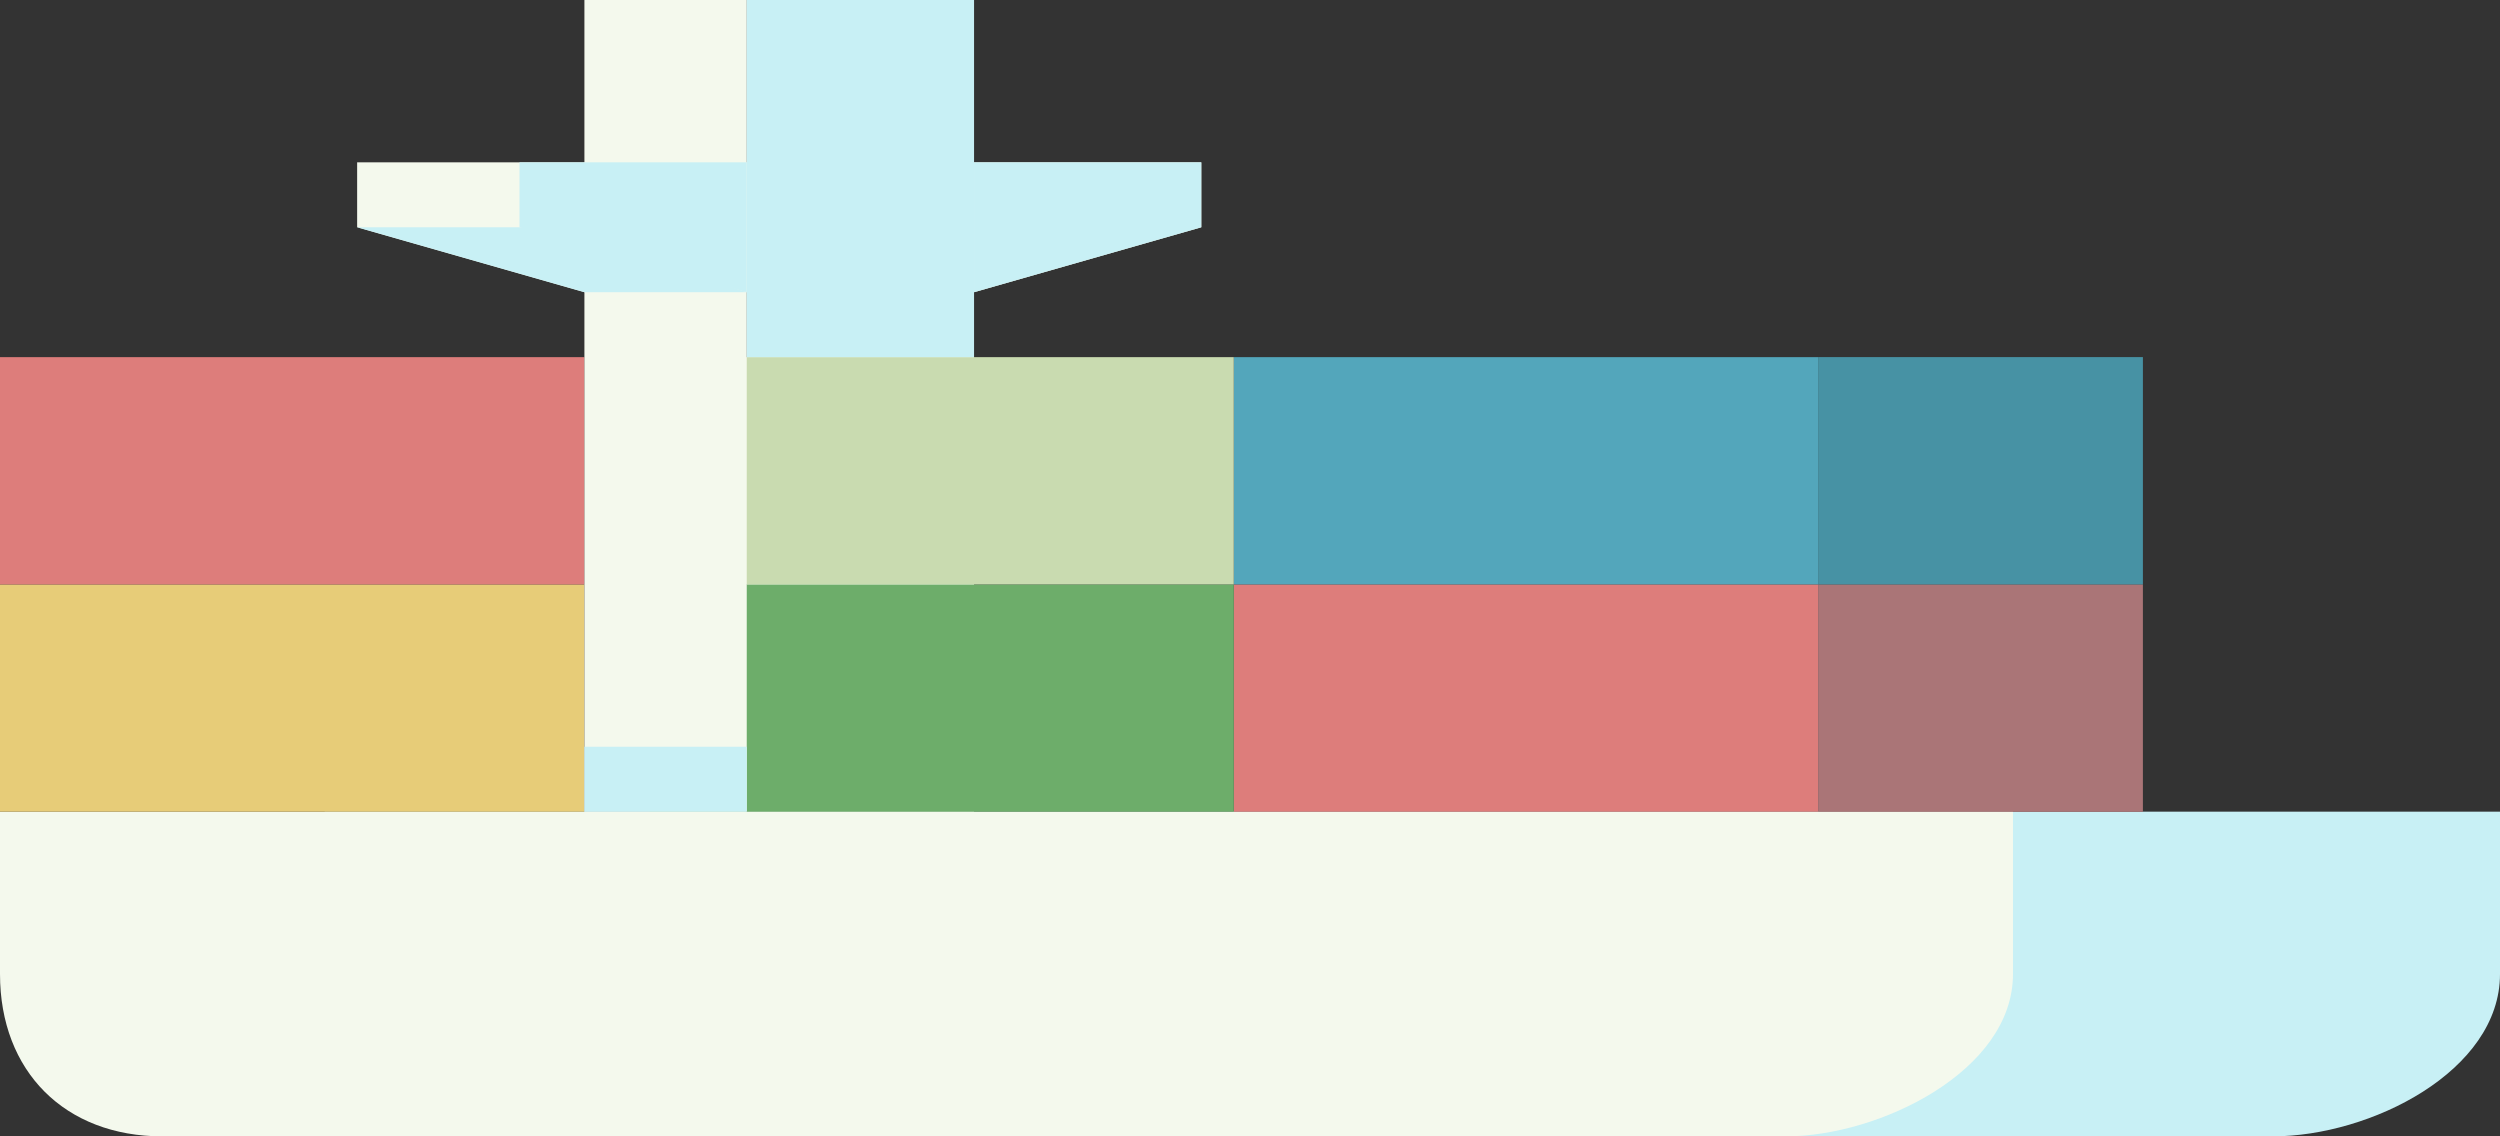 <?xml version="1.0" encoding="UTF-8" standalone="no"?>
<!-- Created with Inkscape (http://www.inkscape.org/) -->

<svg
   xmlns:dc="http://purl.org/dc/elements/1.1/"
   xmlns:cc="http://creativecommons.org/ns#"
   xmlns:rdf="http://www.w3.org/1999/02/22-rdf-syntax-ns#"
   xmlns:svg="http://www.w3.org/2000/svg"
   xmlns="http://www.w3.org/2000/svg"
   xmlns:sodipodi="http://sodipodi.sourceforge.net/DTD/sodipodi-0.dtd"
   xmlns:inkscape="http://www.inkscape.org/namespaces/inkscape"
   width="77"
   height="35"
   id="svg8457"
   version="1.1"
   inkscape:version="0.48.5 r10040"
   sodipodi:docname="New document 97">
  <rect width="100%" height="100%" fill="#333333" stroke="none"/>
  <defs
     id="defs8459" />
  <sodipodi:namedview
     id="base"
     pagecolor="#ffffff"
     bordercolor="#666666"
     borderopacity="1.0"
     inkscape:pageopacity="0.0"
     inkscape:pageshadow="2"
     inkscape:zoom="0.35"
     inkscape:cx="65"
     inkscape:cy="-14.999938"
     inkscape:document-units="px"
     inkscape:current-layer="layer1"
     showgrid="true"
     fit-margin-top="0"
     fit-margin-left="0"
     fit-margin-right="0"
     fit-margin-bottom="0"
     inkscape:window-width="751"
     inkscape:window-height="423"
     inkscape:window-x="22"
     inkscape:window-y="20"
     inkscape:window-maximized="0">
    <inkscape:grid
       type="xygrid"
       id="grid8465"
       empspacing="5"
       visible="true"
       enabled="true"
       snapvisiblegridlinesonly="true"
       originx="-310px"
       originy="-535px" />
  </sodipodi:namedview>
  <g
     inkscape:label="Layer 1"
     inkscape:groupmode="layer"
     id="layer1"
     transform="translate(-310,-482.362)">
    <g
       transform="translate(-1760,-970)"
       id="g8404">
      <path
         style="color:#000000;fill:#c8f0f5;fill-opacity:1;fill-rule:nonzero;stroke:none;stroke-width:3;marker:none;visibility:visible;display:inline;overflow:visible;enable-background:accumulate"
         d="m 2080,1477.362 67,0 c 0,0 0,3.333 0,5 0,3 -4,5 -7,5 -20,10e-5 -60,0 -60,0 z"
         id="path4422"
         inkscape:connector-curvature="0"
         sodipodi:nodetypes="ccsscc" />
      <path
         sodipodi:nodetypes="ccssccc"
         inkscape:connector-curvature="0"
         id="rect4055"
         d="m 2070,1477.362 62,0 c 0,0 0,3.333 0,5 0,3 -4.133,5 -7,5 l -50,0 c -3,0 -5,-2 -5,-5 z"
         style="color:#000000;fill:#f4f9ed;fill-opacity:1;fill-rule:nonzero;stroke:none;stroke-width:3;marker:none;visibility:visible;display:inline;overflow:visible;enable-background:accumulate" />
      <rect
         y="1470.362"
         x="2108"
         height="7"
         width="18"
         id="rect4424"
         style="color:#000000;fill:#dd7d7b;fill-opacity:1;fill-rule:nonzero;stroke:none;stroke-width:3;marker:none;visibility:visible;display:inline;overflow:visible;enable-background:accumulate" />
      <rect
         transform="scale(-1,1)"
         style="color:#000000;fill:#f4f9ed;fill-opacity:1;fill-rule:nonzero;stroke:none;stroke-width:3;marker:none;visibility:visible;display:inline;overflow:visible;enable-background:accumulate"
         id="rect5217"
         width="7"
         height="25"
         x="-2100"
         y="1452.362" />
      <rect
         style="color:#000000;fill:#6dad6a;fill-opacity:1;fill-rule:nonzero;stroke:none;stroke-width:3;marker:none;visibility:visible;display:inline;overflow:visible;enable-background:accumulate"
         id="rect4426"
         width="18"
         height="7"
         x="2090"
         y="1470.362" />
      <rect
         y="1470.362"
         x="2070"
         height="7"
         width="18"
         id="rect4428"
         style="color:#000000;fill:#e7cc78;fill-opacity:1;fill-rule:nonzero;stroke:none;stroke-width:3;marker:none;visibility:visible;display:inline;overflow:visible;enable-background:accumulate" />
      <rect
         style="color:#000000;fill:#53a6bb;fill-opacity:1;fill-rule:nonzero;stroke:none;stroke-width:3;marker:none;visibility:visible;display:inline;overflow:visible;enable-background:accumulate"
         id="rect4430"
         width="18"
         height="7"
         x="2108"
         y="1463.362" />
      <rect
         y="1463.362"
         x="2090"
         height="7"
         width="18"
         id="rect4432"
         style="color:#000000;fill:#c9dbb0;fill-opacity:1;fill-rule:nonzero;stroke:none;stroke-width:3;marker:none;visibility:visible;display:inline;overflow:visible;enable-background:accumulate" />
      <rect
         style="color:#000000;fill:#dd7d7b;fill-opacity:1;fill-rule:nonzero;stroke:none;stroke-width:3;marker:none;visibility:visible;display:inline;overflow:visible;enable-background:accumulate"
         id="rect4434"
         width="18"
         height="7"
         x="2070"
         y="1463.362" />
      <rect
         transform="scale(-1,1)"
         style="color:#000000;fill:#dd7d7b;fill-opacity:1;fill-rule:nonzero;stroke:none;stroke-width:3;marker:none;visibility:visible;display:inline;overflow:visible;enable-background:accumulate"
         id="rect4436"
         width="10"
         height="7"
         x="-2136"
         y="1470.362" />
      <rect
         transform="scale(-1,1)"
         y="1463.362"
         x="-2136"
         height="7"
         width="10"
         id="rect4439"
         style="color:#000000;fill:#53a6bb;fill-opacity:1;fill-rule:nonzero;stroke:none;stroke-width:3;marker:none;visibility:visible;display:inline;overflow:visible;enable-background:accumulate" />
      <rect
         y="1470.362"
         x="-2136"
         height="7"
         width="10"
         id="rect4441"
         style="color:#000000;fill:#2c626f;fill-opacity:0.287;fill-rule:nonzero;stroke:none;stroke-width:3;marker:none;visibility:visible;display:inline;overflow:visible;enable-background:accumulate"
         transform="scale(-1,1)" />
      <rect
         style="color:#000000;fill:#2c626f;fill-opacity:0.287;fill-rule:nonzero;stroke:none;stroke-width:3;marker:none;visibility:visible;display:inline;overflow:visible;enable-background:accumulate"
         id="rect4443"
         width="10"
         height="7"
         x="-2136"
         y="1463.362"
         transform="scale(-1,1)" />
      <rect
         y="1452.362"
         x="2088"
         height="25"
         width="5"
         id="rect5213"
         style="color:#000000;fill:#f4f9ed;fill-opacity:1;fill-rule:nonzero;stroke:none;stroke-width:3;marker:none;visibility:visible;display:inline;overflow:visible;enable-background:accumulate" />
      <path
         sodipodi:nodetypes="ccccccc"
         inkscape:connector-curvature="0"
         id="path5215"
         d="m 2081,1457.362 26,0 0,2 -7,2 -12,0 -7,-2 z"
         style="color:#000000;fill:#f4f9ed;fill-opacity:1;fill-rule:nonzero;stroke:none;stroke-width:3;marker:none;visibility:visible;display:inline;overflow:visible;enable-background:accumulate" />
      <rect
         style="color:#000000;fill:#c8f0f5;fill-opacity:1;fill-rule:nonzero;stroke:none;stroke-width:3;marker:none;visibility:visible;display:inline;overflow:visible;enable-background:accumulate"
         id="rect4443-3"
         width="7"
         height="11"
         x="-2100"
         y="1452.362"
         transform="scale(-1,1)" />
      <path
         inkscape:connector-curvature="0"
         id="path5237"
         d="m 2100,1461.362 0,-4 7,0 0,2 z"
         style="color:#000000;fill:#c8f0f5;fill-opacity:1;fill-rule:nonzero;stroke:none;stroke-width:3;marker:none;visibility:visible;display:inline;overflow:visible;enable-background:accumulate" />
      <path
         style="color:#000000;fill:#c8f0f5;fill-opacity:1;fill-rule:nonzero;stroke:none;stroke-width:3;marker:none;visibility:visible;display:inline;overflow:visible;enable-background:accumulate"
         d="m 2093,1461.362 0,-4 -7,0 0,2 z"
         id="path5239"
         inkscape:connector-curvature="0" />
      <rect
         y="1475.362"
         x="2088"
         height="2"
         width="5"
         id="rect5242"
         style="color:#000000;fill:#c8f0f5;fill-opacity:1;fill-rule:nonzero;stroke:none;stroke-width:3;marker:none;visibility:visible;display:inline;overflow:visible;enable-background:accumulate" />
      <path
         inkscape:connector-curvature="0"
         id="path5244"
         d="m 2081,1459.362 6,0 6,2 -5,0 z"
         style="color:#000000;fill:#c8f0f5;fill-opacity:1;fill-rule:nonzero;stroke:none;stroke-width:3;marker:none;visibility:visible;display:inline;overflow:visible;enable-background:accumulate" />
    </g>
  </g>
</svg>
